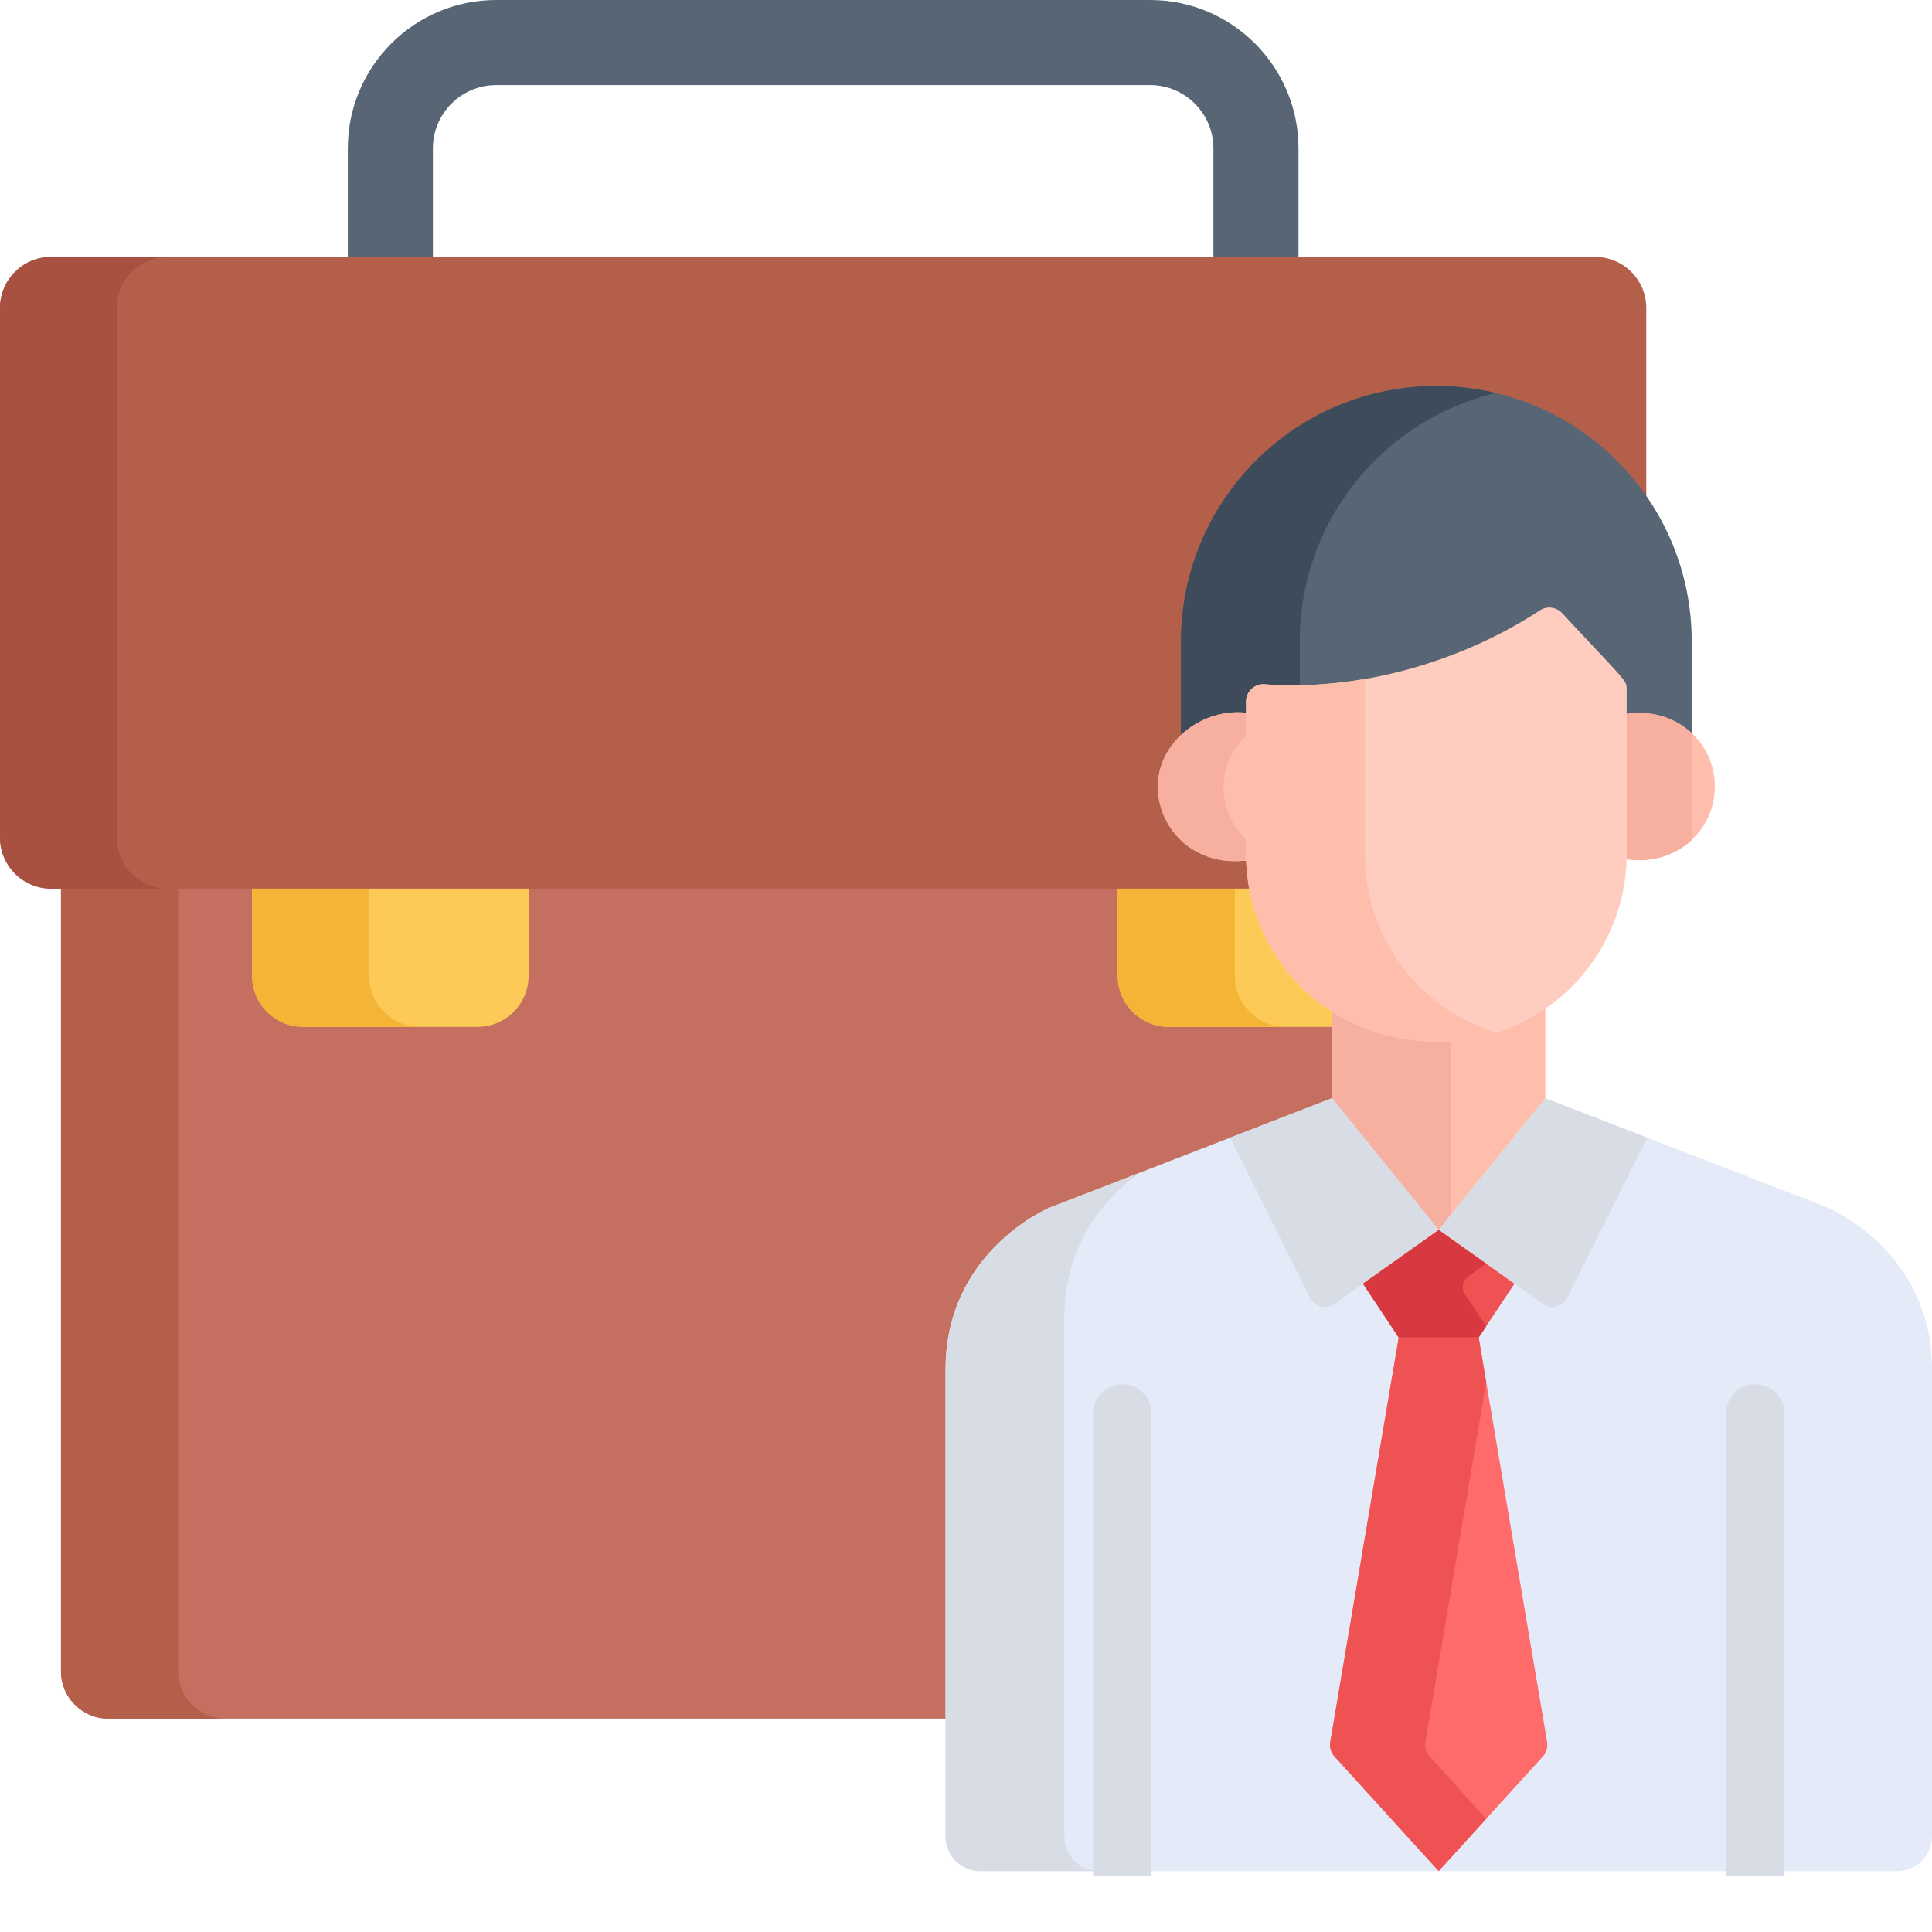 <svg viewBox="0 0 512 512" xmlns="http://www.w3.org/2000/svg"><g><path d="M304.797 0H131.488c-21.68 0-39.316 17.64-39.316 39.32v32.89h22.547V39.32c0-9.25 7.523-16.773 16.77-16.773h173.308c9.246 0 16.77 7.523 16.77 16.773v32.89h22.55V39.32c0-21.683-17.64-39.32-39.32-39.32zm0 0" fill="#576574"></path><path d="M255.336 363.719c0-31.637 27.754-43.043 27.754-43.043l74.953-29.063V268.57l.008.004c-11.809-7.539-19.653-21.703-22.047-35.14H16.16v209.504c0 6.89 5.637 12.527 12.527 12.527h226.649v-91.746zm0 0" fill="#c46f5f"></path><path d="M47.2 442.938V233.434H16.16v209.504c0 6.89 5.637 12.527 12.527 12.527h31.036c-6.887 0-12.524-5.637-12.524-12.528zm0 0" fill="#b45f4a"></path><path d="M66.8 258.61c0 7.44 6.09 13.527 13.532 13.527h46.223c7.441 0 13.53-6.086 13.53-13.528v-25.175H66.802zm0 0" fill="#feca57"></path><path d="M97.84 258.61v-25.176H66.8v25.175c0 7.442 6.09 13.528 13.532 13.528h31.035c-7.437 0-13.527-6.086-13.527-13.528zm0 0" fill="#f4b537"></path><path d="M309.73 272.137h48.313v-3.563l.008.004c-11.809-7.543-19.653-21.707-22.047-35.144h-39.8v25.175c0 7.442 6.085 13.528 13.526 13.528zm0 0" fill="#feca57"></path><path d="M327.238 258.61v-25.176h-31.035v25.175c0 7.442 6.086 13.528 13.527 13.528h31.04c-7.442 0-13.532-6.086-13.532-13.528zm0 0" fill="#f4b537"></path><path d="M335.246 227.953c-13.18 1.996-23.46-7.527-23.46-19.187 0-5.368 2.429-10.09 6.14-13.532v-25.062c0-37.492 25.234-62.727 62.722-62.727 23.032 0 43.364 11.48 55.637 29.016V81.613c0-7.441-6.09-13.527-13.527-13.527H13.528C6.09 68.086 0 74.172 0 81.613V221.97c0 7.441 6.09 13.527 13.527 13.527h322.477a49.954 49.954 0 0 1-.758-7.543zm0 0" fill="#b45f4a"></path><path d="M30.934 221.969V81.613c0-7.441 6.086-13.527 13.527-13.527H13.527C6.09 68.086 0 74.172 0 81.613V221.97c0 7.441 6.09 13.527 13.527 13.527h30.934c-7.441 0-13.527-6.086-13.527-13.527zm0 0" fill="#a85140"></path><path d="M380.652 102.293c-37.375 0-67.672 30.297-67.672 67.672v27.539c4.524-4.191 11.81-6.473 18.09-5.633V188.5c0-2.684 2.29-4.8 4.942-4.598 26.164 1.88 51.941-6.433 72.074-19.586a4.61 4.61 0 0 1 5.894.72c17.211 18.5 16.258 17.784 16.258 20.198v6.621c6.883-1.03 13.844 1.098 18.086 5.043v-26.933c0-37.375-30.297-67.672-67.672-67.672zm0 0" fill="#576574"></path><path d="M344.465 169.965c0-31.953 22.148-58.715 51.93-65.813a67.886 67.886 0 0 0-15.743-1.859c-37.375 0-67.672 30.297-67.672 67.672v27.539c4.524-4.191 11.81-6.473 18.09-5.633V188.5c0-2.684 2.29-4.8 4.946-4.598 2.824.203 5.64.282 8.449.25zm0 0" fill="#3e4b5a"></path><path d="M430.953 189.191v37.286c0 .406-.023.804-.031 1.207 13.195 2 23.527-7.536 23.527-19.246 0-11.731-10.344-21.22-23.496-19.247zM330.68 226.727v-37.79c-11.645-1.554-23.825 7.383-23.825 19.5 0 11.856 10.457 21.54 23.856 19.512-.012-.41-.031-.812-.031-1.222zm0 0" fill="#ffbeab"></path><path d="M448.355 194.32c-4.27-4.007-10.44-6.172-17.402-5.129v37.286c0 .406-.023.804-.031 1.207 6.98 1.058 13.16-1.114 17.433-5.13zM330.68 222.969a19.561 19.561 0 0 1-6.422-14.531c0-5.536 2.55-10.407 6.422-13.918v-5.579c-11.645-1.554-23.825 7.383-23.825 19.5 0 11.856 10.457 21.54 23.856 19.508-.012-.406-.031-.812-.031-1.219zm0 0" fill="#f7af9f"></path><path d="M381.371 274.387c-10.93 0-20.539-3.004-28.394-8.024v26.375l28.277 34.907 28.273-34.907v-27.125a49.404 49.404 0 0 1-28.156 8.774zm0 0" fill="#ffbeab"></path><path d="M384.457 274.281c-1.02.063-2.047.106-3.086.106-10.93 0-20.539-3.004-28.394-8.024v26.375l28.277 34.907 3.203-3.957zm0 0" fill="#f7af9f"></path><path d="m484.332 320.008-74.805-28.973-28.273 34.906-28.277-34.906-74.727 28.973s-27.668 11.375-27.668 42.914v123.734c0 5.09 4.129 9.219 9.219 9.219h242.98c5.09 0 9.219-4.129 9.219-9.219V362.922c0-31.54-27.668-42.914-27.668-42.914zm0 0" fill="#e4eaf8"></path><g fill="#d8dce5"><path d="M282.063 486.656V349.281c0-20.758 11.984-32.781 20.175-38.574l-23.988 9.3s-27.668 11.376-27.668 42.915v123.734c0 5.09 4.129 9.223 9.219 9.223h31.48c-5.09-.004-9.219-4.133-9.219-9.223zM415.395 343.875l21.144-42.379-27.012-10.46-28.273 34.905 27.566 19.579a4.46 4.46 0 0 0 6.575-1.645zm0 0" fill="#d8dce5"></path><path d="m347.148 343.875-21.144-42.379 27.012-10.46 28.273 34.905-27.566 19.579a4.46 4.46 0 0 1-6.575-1.645zm0 0" fill="#d8dce5"></path></g><path d="M381.29 325.965v-.024l-.02.012-.016-.012v.024l-20.05 14.242 9.476 14.262h21.18l9.48-14.262zm0 0" fill="#ee5253"></path><path d="M410.012 461.695 391.859 354.47h-21.18l-18.148 107.226c-.187 1.38.215 2.782 1.082 3.735l27.64 30.41v.035l.017-.02.02.02v-.035l27.64-30.41c.867-.953 1.27-2.356 1.082-3.735zm0 0" fill="#ff6b6b"></path><path d="m389.133 338.258 4.73-3.36-12.574-8.933v-.024l-.02.012-.015-.012v.024l-20.05 14.238 9.476 14.266h21.18l2.003-3.012-5.613-8.45a3.467 3.467 0 0 1 .883-4.75zm0 0" fill="#d83941"></path><path d="m377.719 461.695 16.144-95.394-2-11.828H370.68L352.53 461.695c-.191 1.38.215 2.782 1.082 3.735l27.64 30.41v.035l.017-.02.015.02v-.035l12.578-13.836-15.066-16.574c-.863-.953-1.27-2.356-1.078-3.735zm0 0" fill="#ee5253"></path><path d="M413.98 162.48a4.61 4.61 0 0 0-5.894-.718c-20.133 13.152-46.762 21.465-72.926 19.586-2.652-.2-4.941 1.918-4.941 4.597v40.426c0 25.984 20.36 49.715 51.152 49.715 27.414 0 49.715-22.3 49.715-49.715V182.68c.004-2.414.105-1.7-17.106-20.2zm0 0" fill="#ffcdbf"></path><path d="M361.7 226.371v-46.426c-8.716 1.5-17.653 2.043-26.54 1.403-2.652-.2-4.941 1.918-4.941 4.597v40.426c0 25.984 20.36 49.715 51.152 49.715a49.6 49.6 0 0 0 15.23-2.395c-21.5-6.644-34.902-26.242-34.902-47.32zm0 0" fill="#ffbeab"></path><path d="M305.148 497.078V374.594a7.737 7.737 0 0 0-7.734-7.735 7.737 7.737 0 0 0-7.734 7.735v122.484zM472.902 497.078V374.594c0-4.27-3.464-7.735-7.734-7.735s-7.734 3.465-7.734 7.735v122.484zm0 0" fill="#d8dce5"></path></g></svg>
